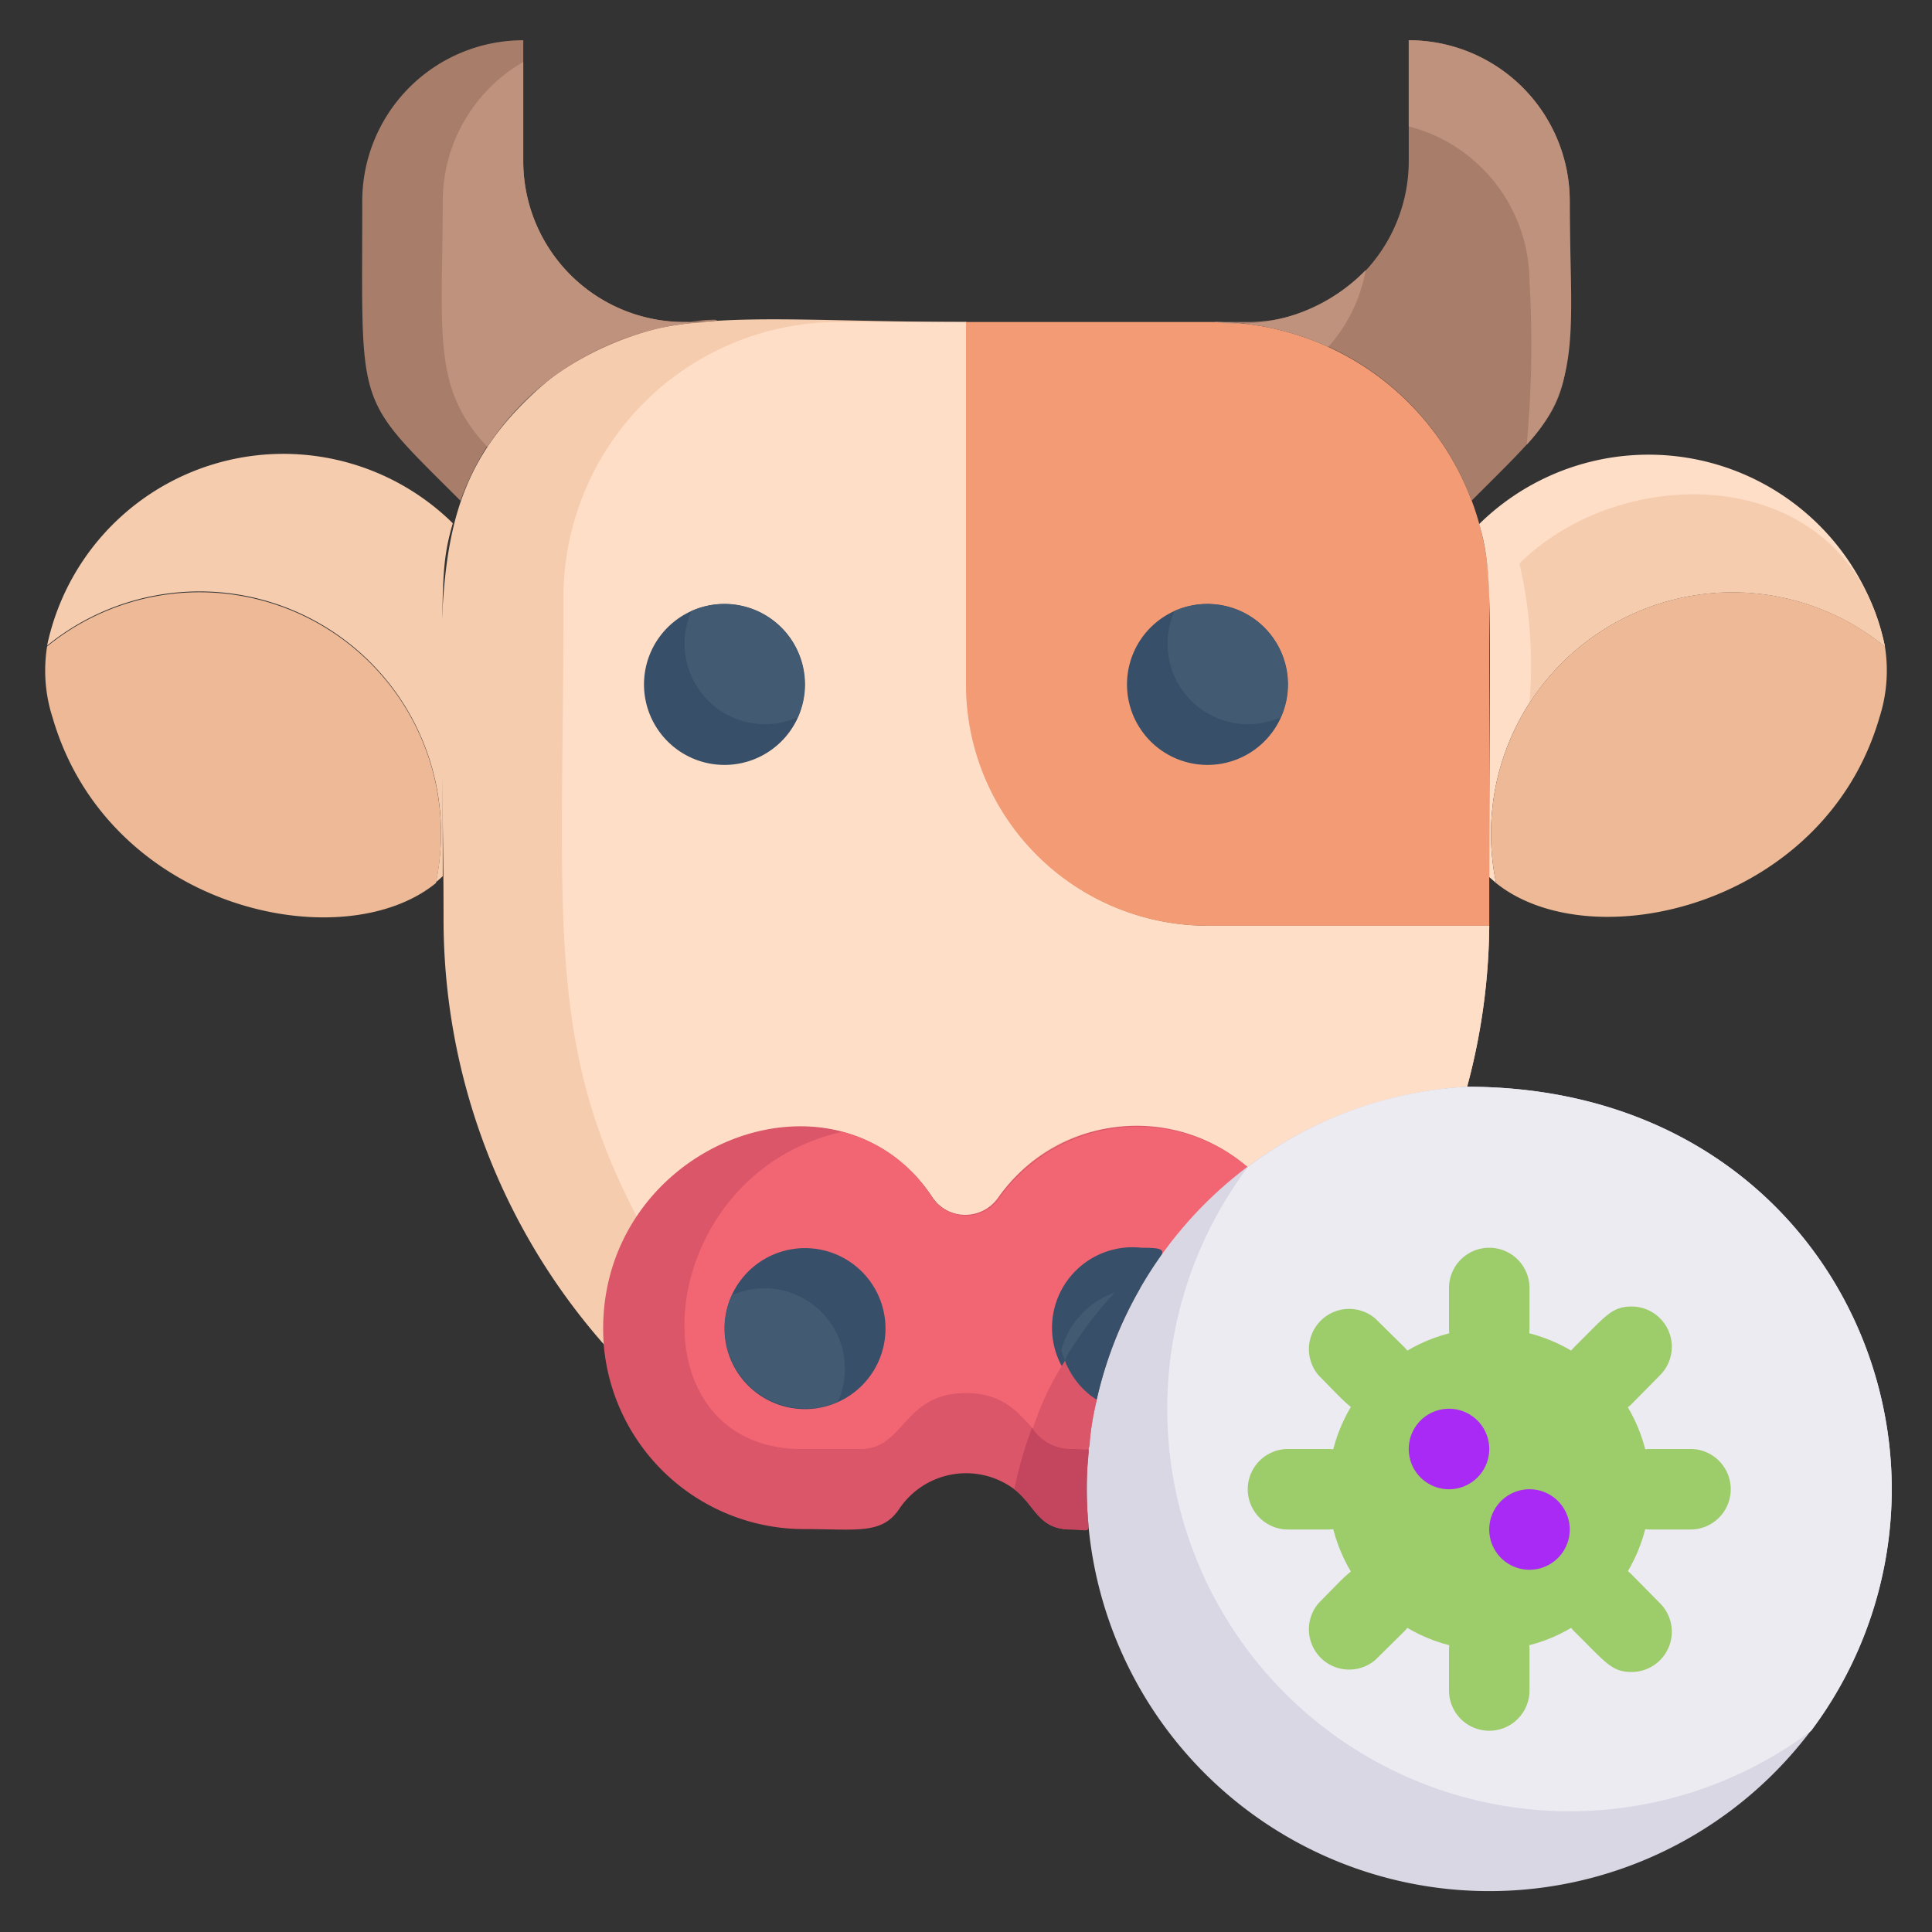 <?xml version="1.0" ?><svg viewBox="0 0 48 48" xmlns="http://www.w3.org/2000/svg"><rect x="0" y="0" width="48" height="48" fill="#333333" stroke="none"/><defs><style>.cls-1{fill:#f6ccaf;}.cls-2{fill:#ffdec7;}.cls-3{fill:#f29b75;}.cls-4{fill:#db5669;}.cls-5{fill:#f26674;}.cls-6{fill:#374f68;}.cls-7{fill:#425b72;}.cls-8{fill:#a87e6b;}.cls-9{fill:#be927c;}.cls-10{fill:#edb996;}.cls-11{fill:#dad7e5;}.cls-12{fill:#c4455e;}.cls-13{fill:#edebf2;}.cls-14{fill:#9dcc6b;}.cls-15{fill:#a82af4;}</style></defs><title/><g data-name="Cow Virus" id="Cow_Virus"><path class="cls-1" d="M37,23a15.83,15.83,0,0,1-.55,4A10,10,0,0,0,31,29a4.2,4.2,0,0,0-6.17.75,1,1,0,0,1-1.66,0c-2.44-3.66-8.5-1.19-8.15,3.67a16,16,0,0,1-4-10.61c0-7.46-.63-10.18,2-12.81s5.05-2,11-2v9a6,6,0,0,0,6,6Z"/><path class="cls-2" d="M37,23a15.83,15.83,0,0,1-.55,4A10.07,10.07,0,0,0,31,29c-1.9-1.43-4.69-1.46-6.17.75a1,1,0,0,1-1.66,0c-1.85-2.77-5.76-2-7.34.49C13.53,25.88,14,22.7,14,14.83A6.84,6.84,0,0,1,20.83,8H24v9a6,6,0,0,0,6,6Z"/><path class="cls-3" d="M37,14.83c0,8.53,0,8.08,0,8.17H30a6,6,0,0,1-6-6V8h6.17A6.84,6.84,0,0,1,37,14.83Z"/><path class="cls-4" d="M31,29a10,10,0,0,0-4,8c0,1.24.23,1-.39,1-.82,0-.88-.59-1.41-1a2,2,0,0,0-2.86.49c-.43.64-1.05.5-2.34.5a5,5,0,0,1-5-4.58c-.35-4.85,5.7-7.34,8.15-3.67a1,1,0,0,0,1.66,0A4.21,4.21,0,0,1,31,29Z"/><path class="cls-5" d="M31,29a10,10,0,0,0-3.88,6.47c-.12.67.07.53-.51.53-1.07,0-1.05-1.39-2.61-1.39S22.47,36,21.39,36H19.77c-4.16-.18-3.51-6.85,1.16-7.88a3.75,3.75,0,0,1,2.24,1.64,1,1,0,0,0,1.66,0A4.22,4.22,0,0,1,31,29Z"/><path class="cls-6" d="M22,33a2,2,0,1,1-3.82-.82A2,2,0,0,1,22,33Z"/><path class="cls-7" d="M20.82,34.82a2,2,0,0,1-2.64-2.64A2,2,0,0,1,20.82,34.82Z"/><path class="cls-6" d="M27.25,34.78A2,2,0,0,1,28.36,31C29.71,31,28.08,31.23,27.25,34.78Z"/><path class="cls-7" d="M28.34,32a9.3,9.3,0,0,0-1.09,2.76,2.07,2.07,0,0,1-.88-1.22A2.08,2.08,0,0,1,28.34,32Z"/><path class="cls-6" d="M29,31.14c-1.78,4-1.61,3.78-1.75,3.64a9.85,9.85,0,0,1,1.67-3.66Z"/><path class="cls-8" d="M11.44,12.44C8.79,9.79,9,10.26,9,5a4,4,0,0,1,4-4V4a4,4,0,0,0,4,4C20.13,8,13.37,7.11,11.44,12.44Z"/><path class="cls-9" d="M17.83,8a6.84,6.84,0,0,0-5.72,3.1C10.71,9.64,11,8.2,11,5a4,4,0,0,1,2-3.46V4a4,4,0,0,0,4,4Z"/><path class="cls-1" d="M11.25,13c-.35,1.22-.25,1.52-.25,8.77l-.17.15a6,6,0,0,0-9.66-5.88A6,6,0,0,1,11.25,13Z"/><path class="cls-10" d="M10.83,21.94c-2.33,1.9-8.13.66-9.52-4.1a3.81,3.81,0,0,1-.14-1.78A6,6,0,0,1,10.83,21.94Z"/><path class="cls-8" d="M39,5c0,5.24.23,4.77-2.44,7.44A6.8,6.8,0,0,0,30.17,8H31a4,4,0,0,0,4-4V1A4,4,0,0,1,39,5Z"/><path class="cls-9" d="M33.93,6.71A4.4,4.4,0,0,1,30.17,8,6.83,6.83,0,0,1,33,8.62,3.9,3.9,0,0,0,33.93,6.71Z"/><path class="cls-9" d="M35,1V3.14A4,4,0,0,1,38,7a26.91,26.91,0,0,1-.07,4.05C39.34,9.53,39,8,39,5A4,4,0,0,0,35,1Z"/><path class="cls-2" d="M46.83,16.06a6,6,0,0,0-9.66,5.88L37,21.79c0-6.75.11-7.53-.25-8.77A6,6,0,0,1,46.83,16.06Z"/><path class="cls-1" d="M46.83,16.06A6,6,0,0,0,38,17.45,11.21,11.21,0,0,0,37.75,14C40.4,11.38,45.92,11.52,46.83,16.06Z"/><path class="cls-10" d="M46.69,17.84c-1.37,4.69-7.15,6-9.52,4.1a6,6,0,0,1,9.66-5.88A3.81,3.81,0,0,1,46.69,17.84Z"/><path class="cls-6" d="M20,17a2,2,0,1,1-2.82-1.82A2,2,0,0,1,20,17Z"/><path class="cls-7" d="M19.82,17.82a2,2,0,0,1-2.64-2.64A2,2,0,0,1,19.82,17.82Z"/><path class="cls-6" d="M32,17a2,2,0,1,1-2.82-1.82A2,2,0,0,1,32,17Z"/><path class="cls-7" d="M31.82,17.82a2,2,0,0,1-2.64-2.64A2,2,0,0,1,31.82,17.82Z"/><path class="cls-11" d="M47,37A10,10,0,1,1,36.44,27C43.19,27,47,32,47,37Z"/><path class="cls-12" d="M27,37c0,1.24.23,1-.39,1-.82,0-.88-.59-1.41-1a10.6,10.6,0,0,1,.44-1.53,1.19,1.19,0,0,0,1,.52C27.24,36,27,35.76,27,37Z"/><path class="cls-4" d="M27.25,34.78c-.36,1.45.08,1.22-.64,1.22a1.15,1.15,0,0,1-.95-.5,7,7,0,0,1,.8-1.69A2,2,0,0,0,27.25,34.78Z"/><path class="cls-6" d="M28.33,32a9.77,9.77,0,0,0-1.08,2.76,1.93,1.93,0,0,1-.66-.7c-.16-.29-.23-.19.33-1a8.81,8.81,0,0,1,.83-1A1.86,1.86,0,0,1,28.33,32Z"/><path class="cls-13" d="M47,37a10,10,0,0,1-2,6A10,10,0,0,1,31,29a9.92,9.92,0,0,1,5.45-2C43.19,27,47,32,47,37Z"/><path class="cls-14" d="M36,33V32a1,1,0,0,1,2,0v1A1,1,0,0,1,36,33Z"/><path class="cls-14" d="M36,42V41a1,1,0,0,1,2,0v1A1,1,0,0,1,36,42Z"/><path class="cls-14" d="M33,38H32a1,1,0,0,1,0-2h1A1,1,0,0,1,33,38Z"/><path class="cls-14" d="M42,38H41a1,1,0,0,1,0-2h1A1,1,0,0,1,42,38Z"/><path class="cls-14" d="M34.17,35.17c-.49,0-.64-.22-1.41-1a1,1,0,0,1,1.41-1.41l.71.7A1,1,0,0,1,34.17,35.17Z"/><path class="cls-14" d="M40.54,41.54c-.5,0-.64-.23-1.42-1a1,1,0,0,1,1.42-1.42l.7.71A1,1,0,0,1,40.54,41.54Z"/><path class="cls-14" d="M34.17,38.83c-.49,0-.64.22-1.41,1a1,1,0,0,0,1.41,1.41l.71-.7A1,1,0,0,0,34.17,38.83Z"/><path class="cls-14" d="M40.54,32.46c-.5,0-.64.23-1.42,1a1,1,0,0,0,1.42,1.42l.7-.71A1,1,0,0,0,40.54,32.46Z"/><circle class="cls-14" cx="37" cy="37" r="4"/><path class="cls-15" d="M37,36a1,1,0,0,0-2,0A1,1,0,0,0,37,36Z"/><path class="cls-15" d="M39,38a1,1,0,0,0-2,0A1,1,0,0,0,39,38Z"/></g></svg>
